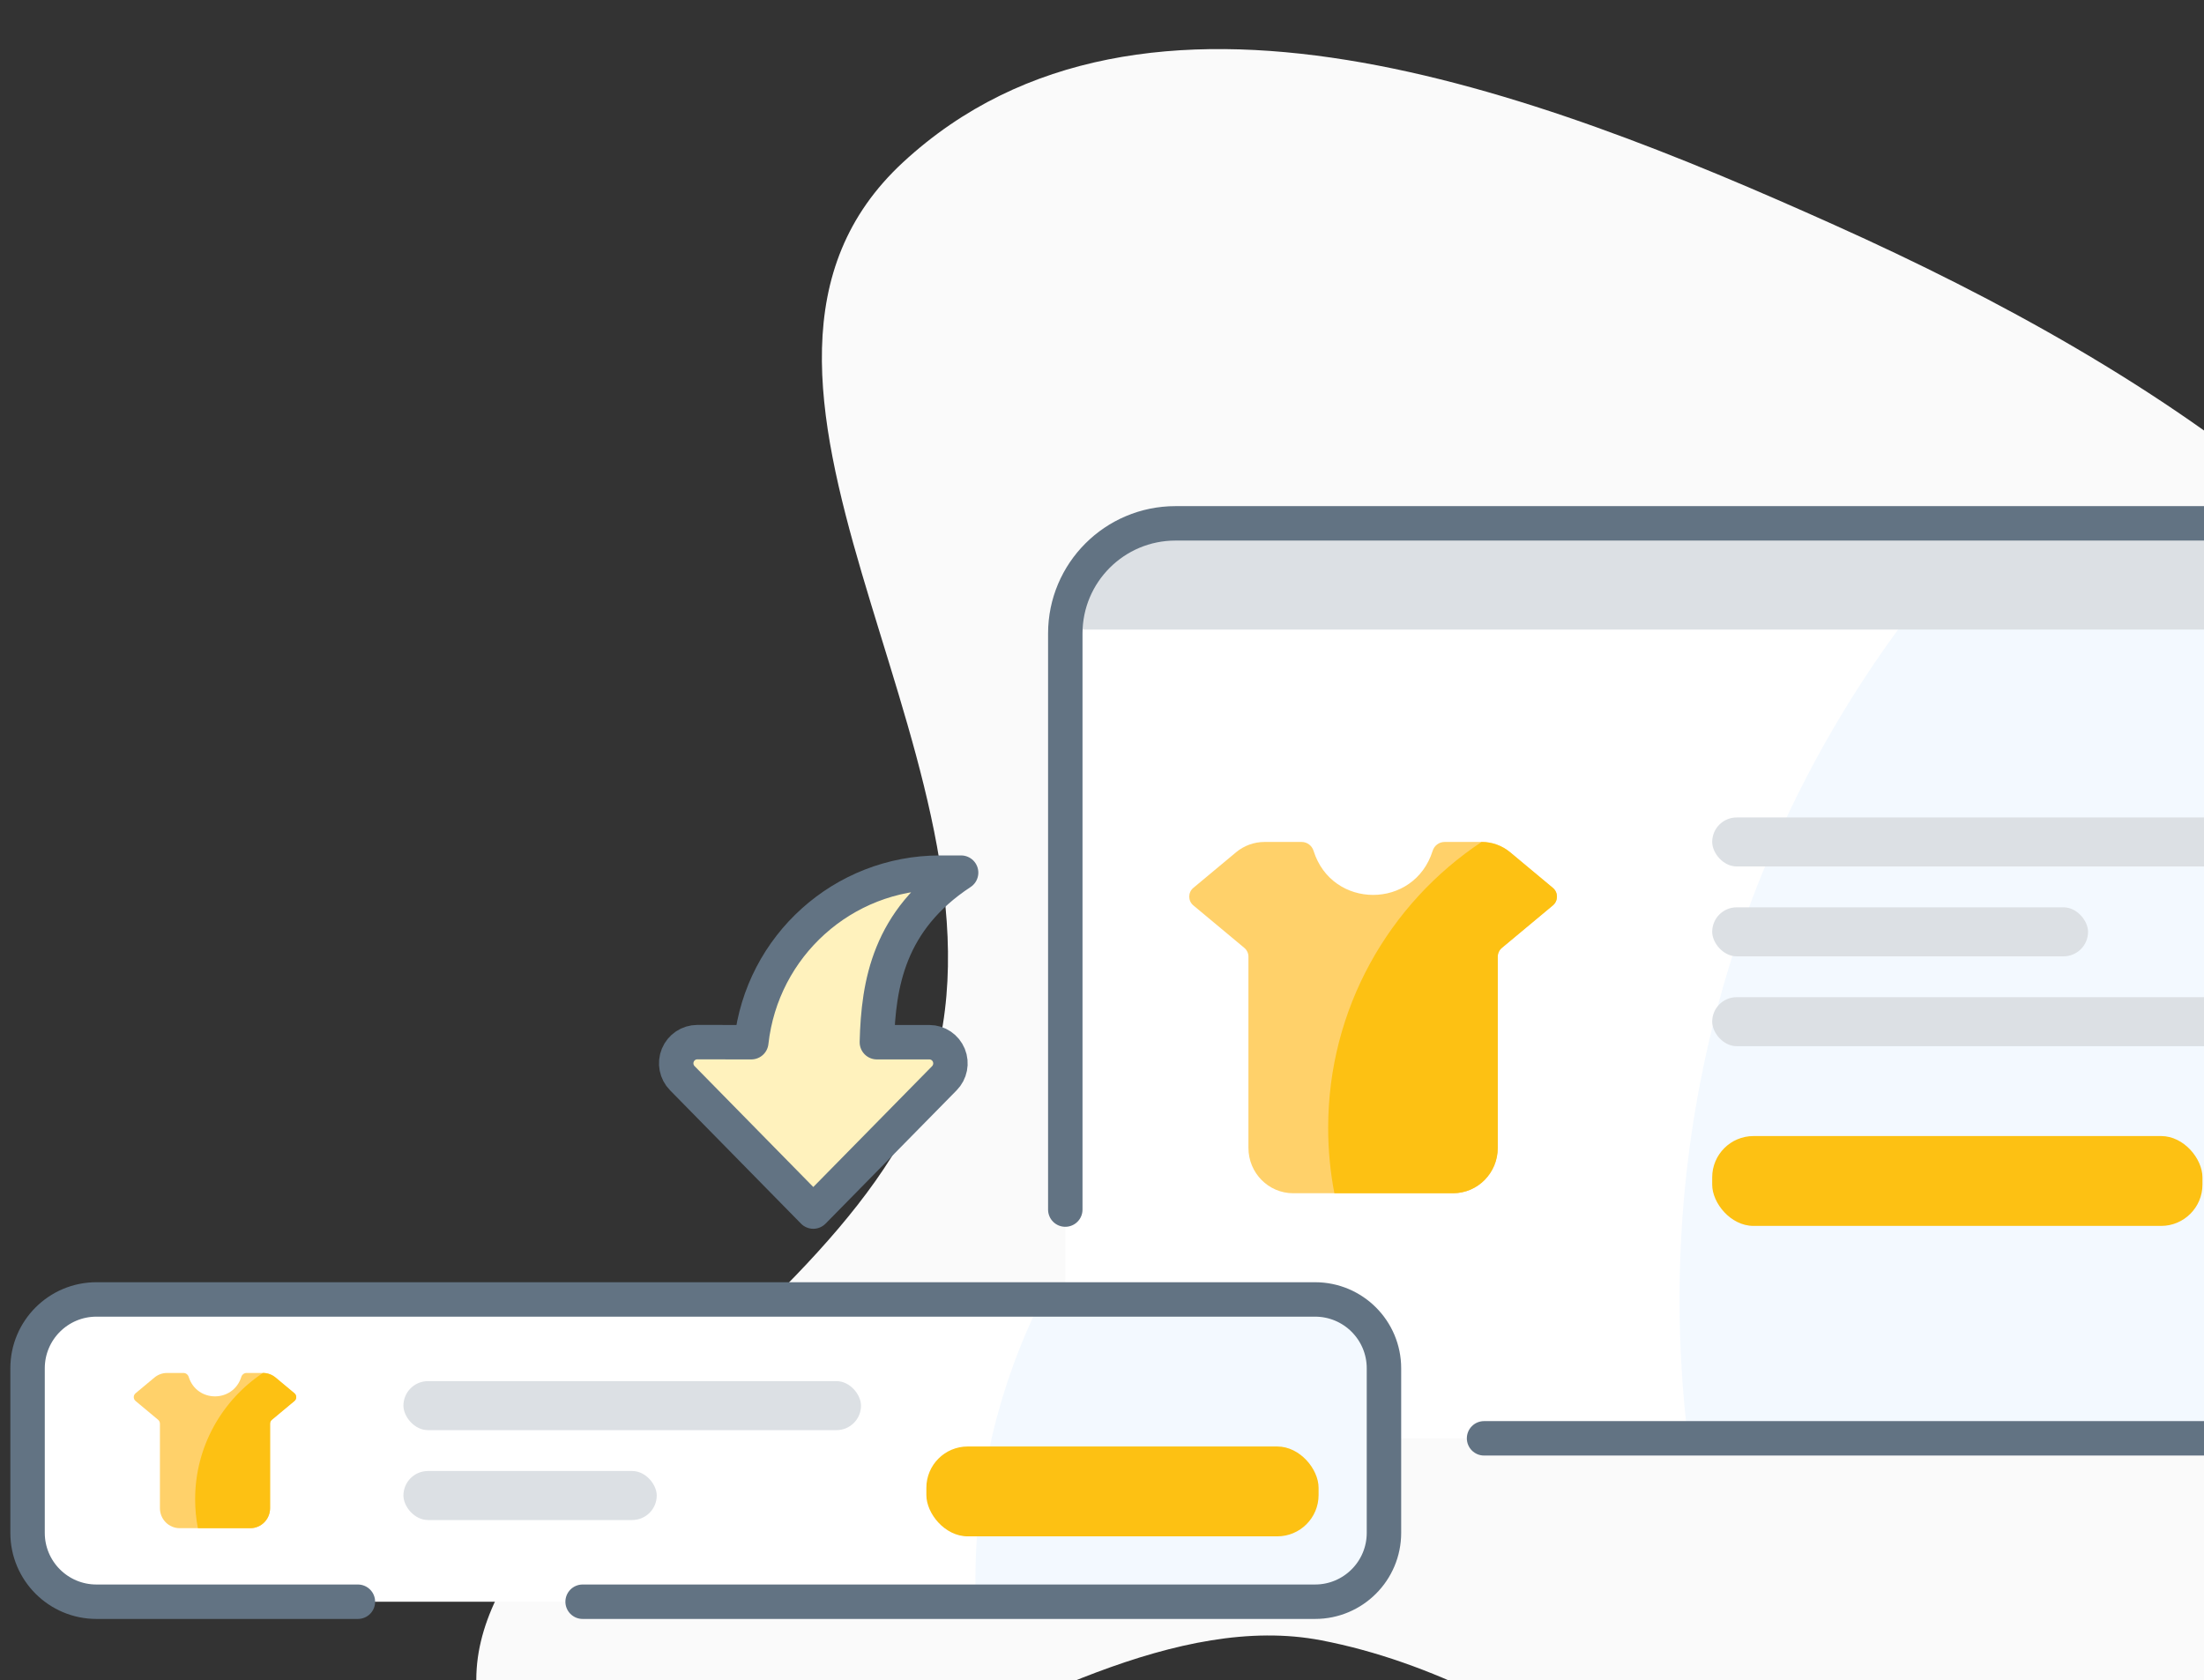 <svg width="160" height="122" viewBox="0 0 160 122" fill="none" xmlns="http://www.w3.org/2000/svg">
<rect x="0" y="0" width="160" height="122" fill="#333333" stroke="none"/>
<path fill-rule="evenodd" clip-rule="evenodd" d="M68.024 76.491C73.439 54.434 48.883 27.19 65.564 11.777C83.011 -4.343 111.476 6.59 133.143 16.324C157.169 27.118 180.006 42.114 188.548 67.029C198.771 96.851 208.724 141.179 181.242 156.626C152.744 172.645 128.014 125.269 95.909 119.102C75.28 115.14 48.318 146.462 36.816 128.885C25.105 110.989 62.925 97.261 68.024 76.491Z" fill="#FAFAFA"/>
<rect width="104.993" height="66.436" rx="8" transform="matrix(-1 0 0 1 182.328 38)" fill="white"/>
<path opacity="0.07" d="M122.536 104.436C122.133 101.131 121.926 97.766 121.926 94.352C121.926 72.56 130.38 52.742 144.188 38H174.126C178.712 38 182.43 41.718 182.43 46.304V96.132C182.43 100.718 178.712 104.436 174.126 104.436H122.536Z" fill="#53A7FF"/>
<path d="M182.307 45.711H77.355C77.659 41.402 81.252 38 85.639 38H174.023C178.41 38 182.002 41.402 182.307 45.711Z" fill="#DCE0E4"/>
<path d="M77.335 87.827V71.218V46C77.335 41.582 80.917 38 85.335 38H174.328C178.746 38 182.328 41.582 182.328 46V54.609M107.736 104.436H129.832H174.328C178.746 104.436 182.328 100.855 182.328 96.436V71.218" stroke="#627383" stroke-width="2.5" stroke-linecap="round" stroke-linejoin="round"/>
<rect x="124.297" y="59.355" width="44.489" height="3.559" rx="1.78" fill="#DCE0E4"/>
<rect x="124.297" y="65.88" width="27.286" height="3.559" rx="1.78" fill="#DCE0E4"/>
<rect x="124.297" y="72.404" width="38.557" height="3.559" rx="1.78" fill="#DCE0E4"/>
<rect x="124.297" y="82.488" width="35.591" height="6.525" rx="3" fill="#FDC113"/>
<path d="M89.731 61.884C90.313 61.399 91.043 61.134 91.797 61.134H94.492C94.887 61.134 95.237 61.393 95.357 61.775C96.696 66.047 102.666 66.047 104.005 61.775C104.124 61.393 104.474 61.134 104.869 61.134H107.565C108.318 61.134 109.048 61.399 109.63 61.884L112.731 64.469C113.126 64.798 113.126 65.41 112.731 65.739L109.026 68.828C108.839 68.984 108.73 69.217 108.73 69.463V83.349C108.73 85.167 107.275 86.641 105.48 86.641H93.881C92.086 86.641 90.631 85.167 90.631 83.349V69.463C90.631 69.217 90.522 68.984 90.335 68.828L86.63 65.739C86.235 65.41 86.235 64.798 86.63 64.469L89.731 61.884Z" fill="#FFD16A"/>
<path d="M96.869 86.641C96.573 85.104 96.418 83.518 96.418 81.895C96.418 73.229 100.842 65.597 107.555 61.134H107.564C108.318 61.134 109.048 61.399 109.63 61.884L112.731 64.469C113.126 64.798 113.126 65.41 112.731 65.74L109.026 68.828C108.839 68.984 108.73 69.217 108.73 69.463V83.349C108.73 85.167 107.275 86.641 105.48 86.641H96.869Z" fill="#FDC113"/>
<rect x="2" y="94.352" width="98.468" height="21.948" rx="5" fill="white"/>
<path d="M11.212 100.022C11.469 99.808 11.792 99.69 12.125 99.69H13.316C13.49 99.69 13.645 99.805 13.698 99.974C14.289 101.861 16.927 101.861 17.519 99.974C17.572 99.805 17.726 99.69 17.901 99.69H19.092C19.425 99.69 19.747 99.808 20.005 100.022L21.375 101.164C21.549 101.31 21.549 101.58 21.375 101.725L19.738 103.09C19.655 103.159 19.607 103.262 19.607 103.371V109.507C19.607 110.31 18.964 110.961 18.171 110.961H13.046C12.253 110.961 11.61 110.31 11.61 109.507V103.371C11.61 103.262 11.562 103.159 11.479 103.09L9.842 101.725C9.667 101.58 9.667 101.31 9.842 101.164L11.212 100.022Z" fill="#FFD16A"/>
<path d="M14.366 110.961C14.235 110.282 14.166 109.581 14.166 108.864C14.166 105.035 16.121 101.663 19.087 99.69H19.091C19.424 99.69 19.747 99.808 20.004 100.022L21.374 101.164C21.549 101.31 21.549 101.58 21.374 101.726L19.737 103.09C19.654 103.159 19.606 103.262 19.606 103.371V109.507C19.606 110.31 18.963 110.961 18.17 110.961H14.366Z" fill="#FDC113"/>
<path opacity="0.07" d="M70.832 116.299C70.817 115.807 70.809 115.313 70.809 114.816C70.809 107.464 72.535 100.515 75.604 94.352H96.315C98.609 94.352 100.468 96.211 100.468 98.504V112.147C100.468 114.44 98.609 116.299 96.315 116.299H70.832Z" fill="#53A7FF"/>
<path d="M25.982 116.3L7.001 116.3C4.239 116.3 2.001 114.061 2.001 111.3L2.001 99.352C2.001 96.591 4.239 94.352 7.001 94.352L95.469 94.352C98.23 94.352 100.469 96.591 100.469 99.352L100.469 111.3C100.469 114.061 98.23 116.3 95.469 116.3L42.295 116.3" stroke="#627383" stroke-width="2.5" stroke-linecap="round" stroke-linejoin="round"/>
<rect x="29.287" y="100.283" width="33.218" height="3.559" rx="1.78" fill="#DCE0E4"/>
<rect x="29.287" y="106.809" width="18.389" height="3.559" rx="1.78" fill="#DCE0E4"/>
<rect x="67.25" y="105.029" width="28.473" height="6.525" rx="3" fill="#FDC113"/>
<path d="M54.54 75.669L50.619 75.669C50.001 75.669 49.444 76.043 49.207 76.615C48.969 77.188 49.098 77.848 49.533 78.288L59.041 87.971L68.554 78.293C68.988 77.853 69.117 77.195 68.882 76.623C68.646 76.051 68.092 75.677 67.476 75.673L63.657 75.673C63.764 71.435 64.526 66.817 69.772 63.363L68.237 63.363C61.215 63.364 55.316 68.666 54.54 75.674L54.54 75.669Z" fill="#FFF2BD"/>
<path d="M50.619 75.669C50.001 75.669 49.444 76.043 49.207 76.615C48.969 77.188 49.098 77.848 49.533 78.288L59.041 87.971L68.554 78.293C68.988 77.853 69.117 77.195 68.882 76.623C68.646 76.051 68.092 75.677 67.476 75.674L63.657 75.674C63.764 71.435 64.526 66.817 69.772 63.363L68.237 63.363C61.215 63.364 55.316 68.666 54.54 75.674L50.619 75.669Z" stroke="#627383" stroke-width="2.5" stroke-linecap="round" stroke-linejoin="round"/>
</svg>
